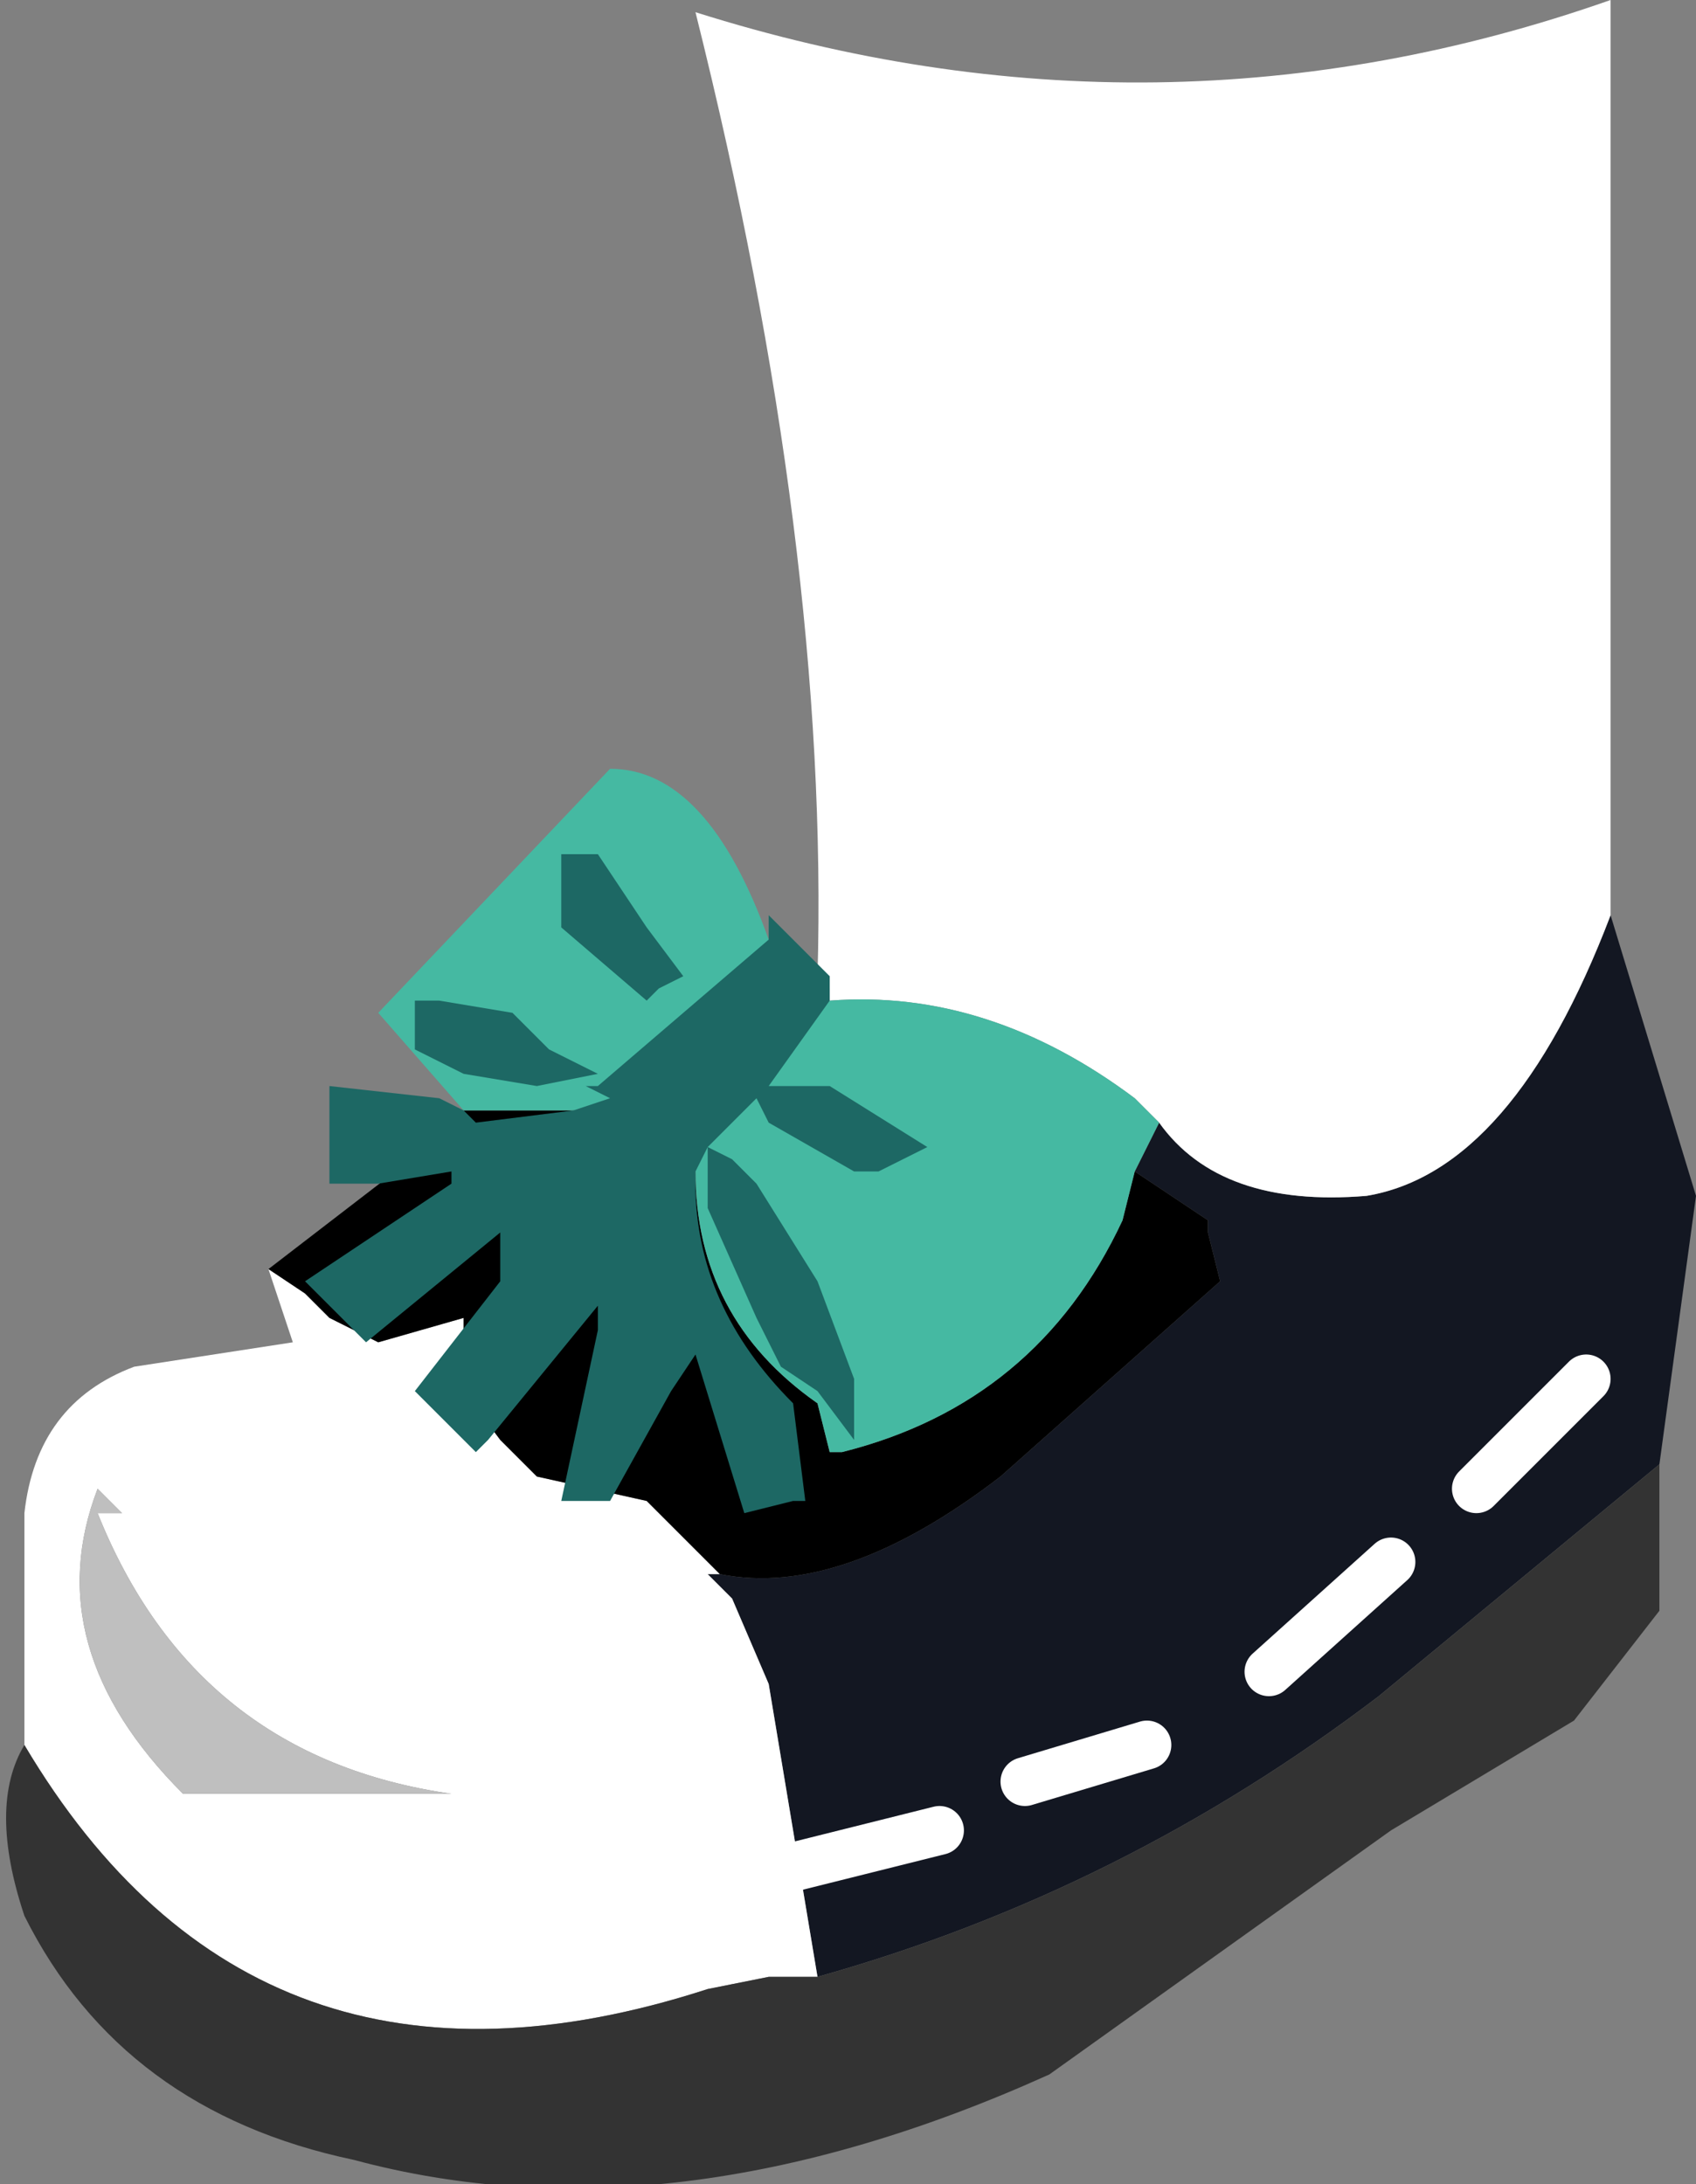 <svg xmlns="http://www.w3.org/2000/svg" xmlns:ffdec="https://www.free-decompiler.com/flash" xmlns:xlink="http://www.w3.org/1999/xlink" ffdec:objectType="frame" width="6.95" height="8.95"><rect width="100%" height="100%" fill="#808080" stroke="none"/><use ffdec:characterId="1" xlink:href="#a" width="6.95" height="8.95"/><defs><g id="a"><path fill="#131722" fill-rule="evenodd" d="m6.6 3.75.35 1.15L6.8 6l-1.15.95q-1.05.8-2.3 1.15l-.2-1.2L3 6.55l-.1-.1h.05q.5.1 1.15-.4l.9-.8-.05-.2V5l-.3-.2.1-.2q.25.35.85.3.6-.1 1-1.15"/><path fill="#fff" fill-rule="evenodd" d="m4.75 4.6-.1-.1q-.6-.45-1.25-.4v-.05L3.35 4q.05-1.75-.5-3.95Q4.75.65 6.6 0v3.75q-.4 1.05-1 1.15-.6.05-.85-.3M.1 7.15V6.2q.05-.45.45-.6l.65-.1-.1-.3.15.1.1.1.2.1.35-.1v.3l.15.2.15.15.45.1.3.3H2.9l.1.1.15.35.2 1.2h-.2l-.25.05q-1.85.6-2.8-1m.3-.95h.1l-.1-.1q-.25.65.35 1.25h1.1Q.8 7.2.4 6.2"/><path fill-rule="evenodd" d="m1.1 5.2.65-.5.15-.15h.6l.35.25q0 .6.5.95l.05.2h.05q.8-.2 1.15-.95l.05-.2.3.2v.05l.05.2-.9.8q-.65.5-1.15.4l-.3-.3-.45-.1-.15-.15-.15-.2v-.3l-.35.1-.2-.1-.1-.1z"/><path fill="#bfbfbf" fill-rule="evenodd" d="M.4 6.2q.4 1 1.45 1.15H.75Q.15 6.75.4 6.1l.1.1z"/><path fill="#333" fill-rule="evenodd" d="M6.8 6v.6l-.35.45-.75.45-1.4 1q-1.55.7-2.85.35-.95-.2-1.35-1-.15-.45 0-.7.95 1.6 2.8 1l.25-.05h.2q1.25-.35 2.3-1.15z"/><path fill="none" stroke="#fff" stroke-linecap="round" stroke-linejoin="round" stroke-width=".2" d="m6.05 6.1.45-.45m-3.25 2 .6-.15m.35-.2.5-.15m.5-.3.5-.45"/><path fill="#45b9a2" fill-rule="evenodd" d="m4.65 4.5.1.1-.1.2-.05.2q-.35.75-1.15.95H3.4l-.05-.2q-.5-.35-.5-.95l-.35-.25h-.6l-.35-.4.95-1q.4 0 .65.7v-.1l.2.25.05.05v.05q.65-.05 1.25.4"/><path fill="#1d6864" fill-rule="evenodd" d="M1.35 4.85v-.4l.45.05.1.05.05.05.4-.05.15-.05-.1-.05h.05l.7-.6v-.1L3.4 4v.1l-.25.35h.25l.4.25-.2.1h-.1l-.35-.2-.05-.1-.2.2-.05.1v.05q0 .5.4.9l.05.4h-.05l-.2.05-.2-.65-.1.15-.25.45h-.2l.15-.7v-.1L2 5.9l-.05.05-.25-.25.35-.45v-.2l-.55.45-.25-.25.6-.4V4.8l-.3.05zM2.3 3.5h.15l.2.3.15.2-.1.05-.05.05-.35-.3zm-.2.65.15.15.2.1-.25.05-.3-.05-.2-.1v-.2h.1zm.8.55.1.05.1.1.25.4.15.4v.25l-.15-.2-.15-.1-.1-.2-.2-.45z"/></g></defs></svg>